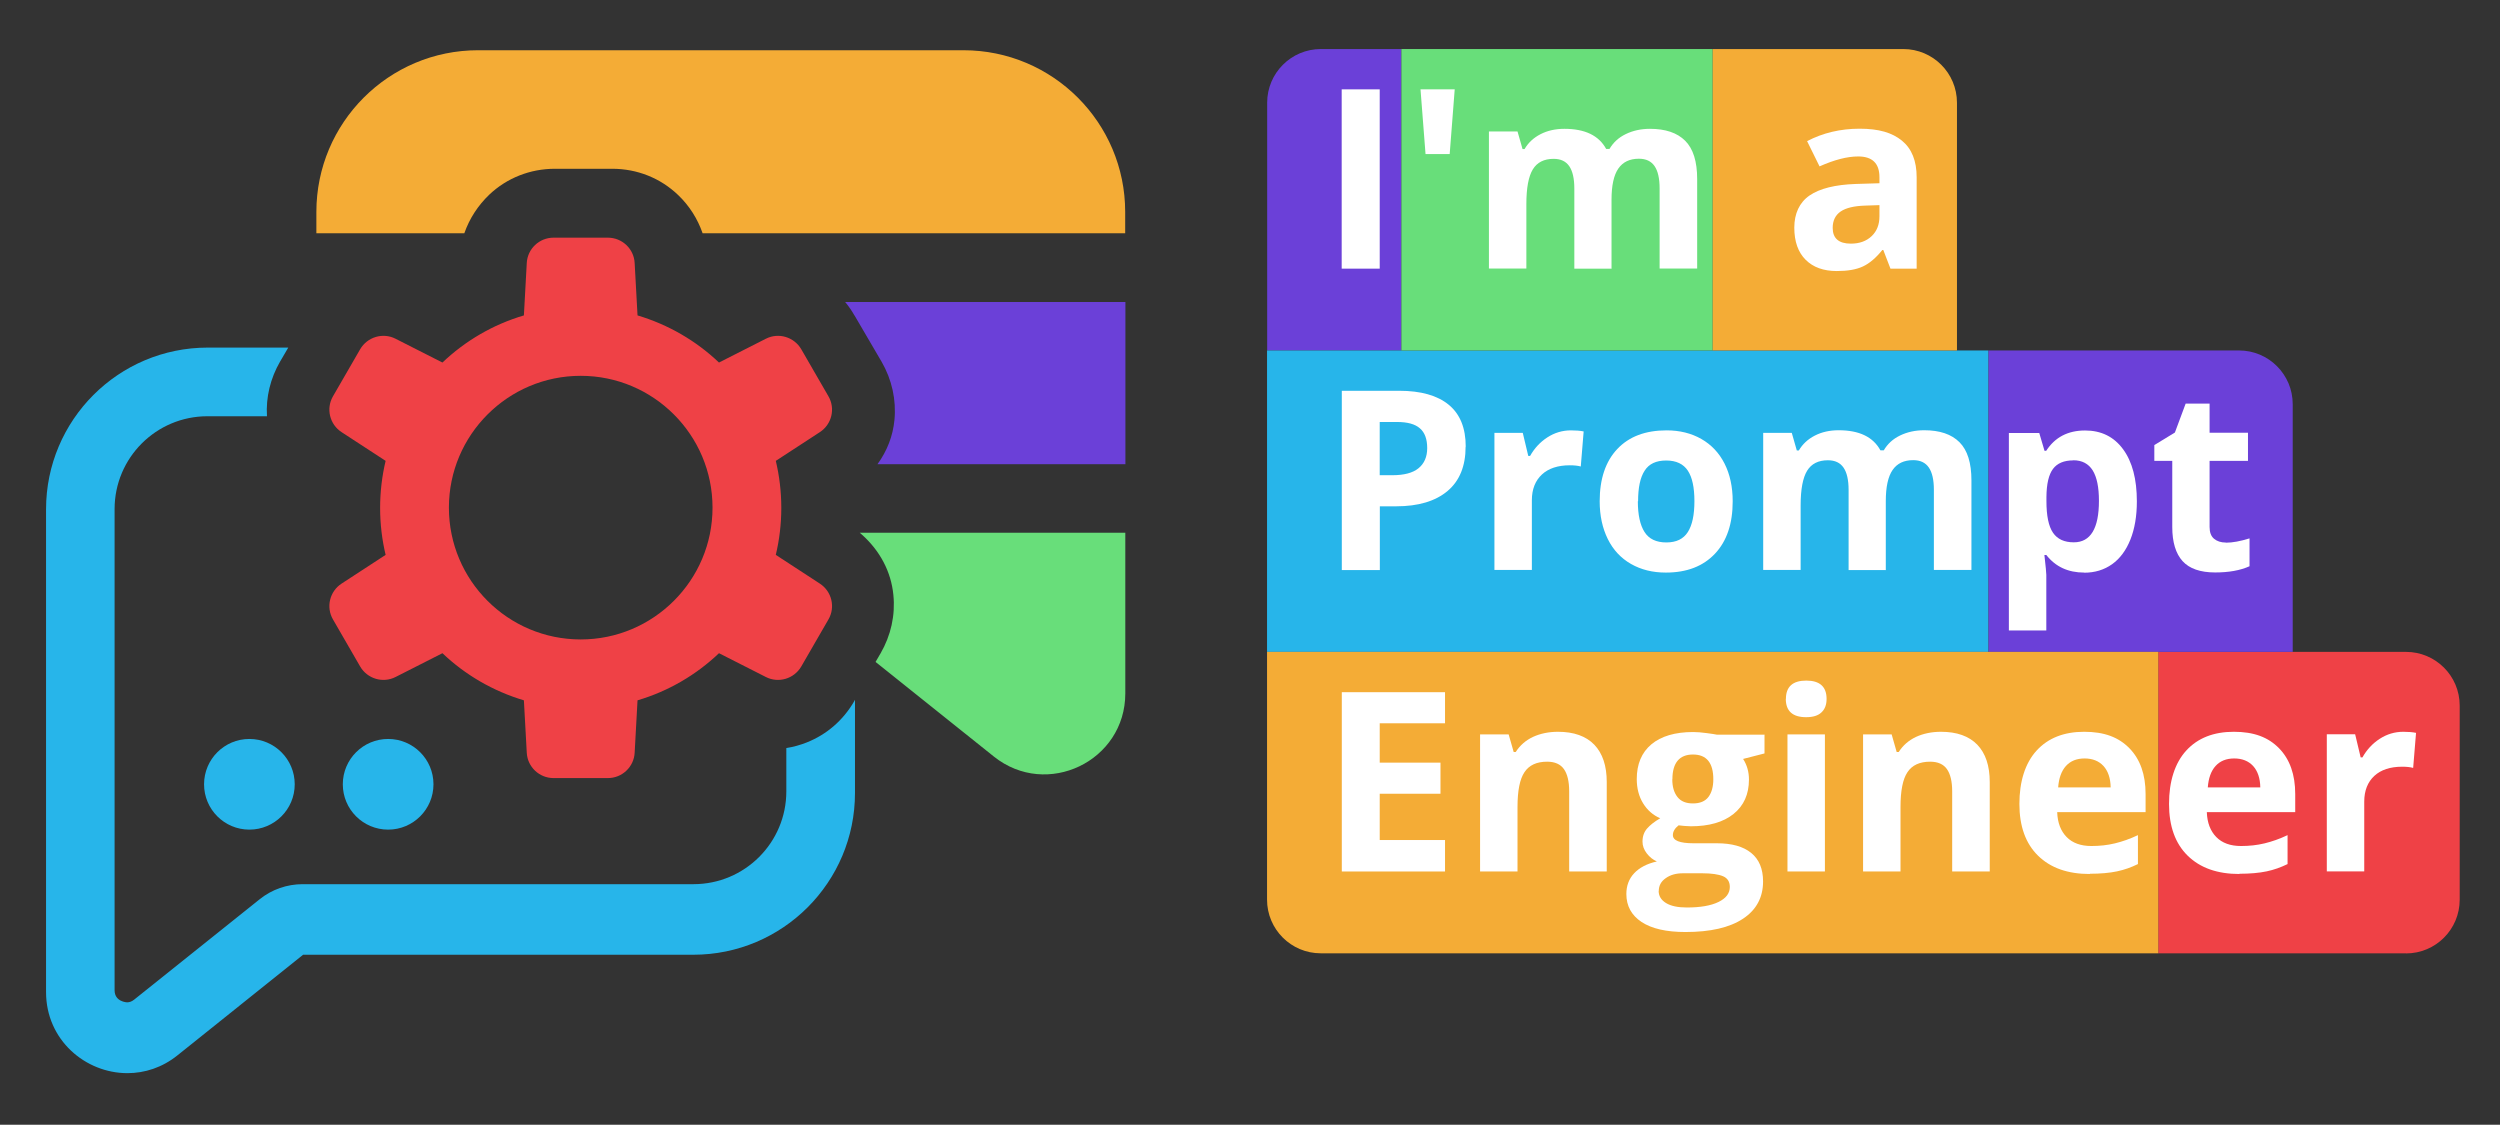 <?xml version="1.0" encoding="UTF-8"?><svg id="a" xmlns="http://www.w3.org/2000/svg" viewBox="0 0 209.01 94.03"><rect x="0" y="0" width="209.01" height="94.03" fill="#333333" stroke="none"/><defs><style>.b{fill:#fff;}.c{fill:#f4ac36;}.d{fill:#6b40d8;}.e{fill:#ef4146;}.f{fill:#27b5ea;}.g{fill:#68de7a;}</style></defs><path class="d" d="m71.44,26.37l2.24,3.83s.01.02.02.03c.87,1.51,1.24,3.2,1.08,4.88-.13,1.35-.62,2.6-1.42,3.7h20.73v-13.56h-23.43c.29.35.55.72.78,1.13Z"/><path class="c" d="m80.56,4.2h-40.59c-7.47,0-13.52,6.06-13.52,13.52v1.78h12.37c.43-1.23,1.14-2.32,2.09-3.23,1.48-1.4,3.43-2.16,5.48-2.16h4.8c2.08,0,4.03.78,5.51,2.2.93.89,1.62,1.98,2.04,3.19h35.33v-1.78c0-7.47-6.06-13.52-13.52-13.52Z"/><path class="g" d="m72.03,44.67c1.55,1.38,2.47,3.13,2.66,5.07.17,1.69-.2,3.38-1.08,4.9,0,0-.01.02-.02.03l-.39.67,9.89,7.91c4.43,3.54,10.99.39,10.99-5.28v-13.43h-22.2c.05.04.1.08.15.13Z"/><path class="f" d="m71.42,58.62c-.92,1.59-2.29,2.78-3.97,3.45-.56.22-1.13.38-1.71.47v3.62c0,4.29-3.48,7.76-7.76,7.76H25.31c-1.31,0-2.58.44-3.6,1.26l-10.49,8.39c-.2.16-.39.23-.6.23-.01,0-1.04-.04-1.04-1.01v-40.23c0-4.29,3.48-7.76,7.76-7.76h4.98c-.1-1.58.28-3.16,1.1-4.58,0,0,.01-.02.02-.03l.66-1.13h-6.73c-7.47,0-13.52,6.06-13.52,13.52v40.36c0,4.02,3.3,6.78,6.8,6.78,1.44,0,2.91-.46,4.2-1.5l10.49-8.4h32.62c7.47,0,13.52-6.06,13.52-13.52v-7.79l-.06.1Z"/><circle class="f" cx="20.85" cy="65.57" r="3.79"/><circle class="f" cx="32.45" cy="65.57" r="3.79"/><path class="e" d="m68.54,48.79l-3.68-2.4c.3-1.26.46-2.58.46-3.93s-.16-2.67-.46-3.93l3.68-2.4c1-.65,1.32-1.97.72-3l-2.27-3.93c-.6-1.03-1.9-1.42-2.96-.88l-3.92,1.99c-1.9-1.81-4.23-3.17-6.81-3.94l-.24-4.38c-.06-1.19-1.05-2.12-2.24-2.12h-4.54c-1.19,0-2.18.93-2.24,2.12l-.24,4.38c-2.58.76-4.91,2.13-6.81,3.94l-3.92-1.99c-1.06-.54-2.36-.15-2.96.88l-2.27,3.93c-.6,1.03-.28,2.35.72,3l3.68,2.4c-.3,1.26-.46,2.58-.46,3.93s.16,2.67.46,3.93l-3.68,2.4c-1,.65-1.32,1.97-.72,3l2.27,3.93c.6,1.03,1.9,1.42,2.96.88l3.92-1.99c1.9,1.81,4.23,3.17,6.81,3.94l.24,4.38c.06,1.19,1.05,2.12,2.24,2.12h4.54c1.19,0,2.18-.93,2.24-2.12l.24-4.38c2.58-.76,4.91-2.13,6.81-3.94l3.92,1.99c1.06.54,2.36.15,2.96-.88l2.27-3.93c.6-1.03.28-2.35-.72-3Zm-19.99,4.67c-6.09,0-11.02-4.94-11.02-11.02s4.94-11.02,11.02-11.02,11.02,4.94,11.02,11.02-4.94,11.02-11.02,11.02Z"/><path class="e" d="m184.93,54.5h20.71v25.2h-20.71c-2.48,0-4.49-2.01-4.49-4.49v-16.23c0-2.48,2.01-4.49,4.49-4.49Z" transform="translate(386.08 134.2) rotate(180)"/><path class="d" d="m110.42,4.1h6.74v25.2h-11.22V8.59c0-2.48,2.01-4.49,4.49-4.49Z"/><path class="d" d="m166.23,29.3h25.43v25.2h-20.95c-2.48,0-4.49-2.01-4.49-4.49v-20.71h0Z" transform="translate(357.9 83.8) rotate(180)"/><rect class="f" x="105.93" y="29.3" width="60.3" height="25.2"/><path class="c" d="m105.93,54.5h74.51v25.2h-70.02c-2.48,0-4.49-2.01-4.49-4.49v-20.71h0Z"/><rect class="g" x="117.16" y="4.1" width="26.03" height="25.2" transform="translate(260.35 33.4) rotate(180)"/><path class="c" d="m143.19,4.1h15.93c2.48,0,4.49,2.01,4.49,4.49v20.71h-20.42V4.1h0Z"/><path class="b" d="m112.17,22.46V7.47h3.18v14.99h-3.18Z"/><path class="b" d="m121.62,7.47l-.42,5.41h-2.02l-.42-5.41h2.86Z"/><path class="b" d="m134.75,22.46h-3.13v-6.7c0-.83-.14-1.45-.42-1.86-.28-.41-.71-.62-1.31-.62-.8,0-1.38.29-1.74.88s-.54,1.56-.54,2.9v5.39h-3.13v-11.46h2.39l.42,1.47h.17c.31-.53.75-.94,1.33-1.24.58-.3,1.25-.45,2-.45,1.72,0,2.88.56,3.49,1.68h.28c.31-.53.76-.95,1.36-1.24.6-.29,1.27-.44,2.02-.44,1.3,0,2.28.33,2.95,1s1,1.73,1,3.2v7.48h-3.14v-6.7c0-.83-.14-1.45-.42-1.86-.28-.41-.71-.62-1.31-.62-.77,0-1.34.27-1.72.82-.38.55-.57,1.42-.57,2.6v5.75Z"/><path class="b" d="m158.05,22.46l-.6-1.56h-.08c-.53.66-1.07,1.12-1.63,1.38-.56.26-1.28.38-2.18.38-1.1,0-1.97-.31-2.6-.94s-.95-1.52-.95-2.69.43-2.11,1.28-2.69c.85-.58,2.13-.9,3.85-.96l1.99-.06v-.5c0-1.16-.59-1.74-1.78-1.74-.92,0-1.99.28-3.23.83l-1.04-2.11c1.32-.69,2.78-1.04,4.39-1.04s2.72.33,3.54,1,1.23,1.69,1.23,3.06v7.64h-2.18Zm-.92-5.31l-1.21.04c-.91.03-1.59.19-2.03.49s-.67.76-.67,1.37c0,.88.51,1.32,1.52,1.32.72,0,1.3-.21,1.74-.63s.65-.97.65-1.66v-.94Z"/><path class="b" d="m122.53,37.35c0,1.61-.5,2.85-1.51,3.7s-2.44,1.28-4.3,1.28h-1.36v5.33h-3.18v-14.99h4.79c1.82,0,3.2.39,4.15,1.17.95.78,1.42,1.95,1.42,3.5Zm-7.18,2.38h1.05c.98,0,1.71-.19,2.19-.58s.73-.95.73-1.69-.2-1.3-.61-1.65c-.41-.36-1.04-.53-1.91-.53h-1.45v4.45Z"/><path class="b" d="m131.34,35.98c.42,0,.78.03,1.06.09l-.24,2.93c-.25-.07-.56-.1-.92-.1-1,0-1.78.26-2.33.77s-.84,1.23-.84,2.15v5.83h-3.13v-11.46h2.37l.46,1.93h.15c.36-.64.84-1.16,1.44-1.55.6-.39,1.26-.59,1.97-.59Z"/><path class="b" d="m144.86,41.91c0,1.87-.49,3.33-1.48,4.38s-2.35,1.58-4.11,1.58c-1.1,0-2.07-.24-2.91-.72-.84-.48-1.49-1.17-1.94-2.08s-.68-1.96-.68-3.16c0-1.87.49-3.33,1.47-4.37s2.35-1.56,4.12-1.56c1.1,0,2.07.24,2.91.72s1.49,1.17,1.94,2.06.68,1.94.68,3.15Zm-7.93,0c0,1.13.19,1.99.56,2.57.37.58.98.87,1.82.87s1.43-.29,1.8-.87c.37-.58.55-1.44.55-2.58s-.18-1.99-.55-2.55-.97-.85-1.81-.85-1.44.28-1.8.85c-.37.56-.55,1.42-.55,2.56Z"/><path class="b" d="m157.68,47.66h-3.13v-6.7c0-.83-.14-1.45-.42-1.86-.28-.41-.71-.62-1.31-.62-.8,0-1.38.29-1.74.88s-.54,1.56-.54,2.9v5.39h-3.13v-11.46h2.39l.42,1.47h.17c.31-.53.75-.94,1.33-1.24.58-.3,1.25-.45,2-.45,1.72,0,2.88.56,3.49,1.68h.28c.31-.53.76-.95,1.36-1.24.6-.29,1.27-.44,2.02-.44,1.3,0,2.28.33,2.95,1s1,1.73,1,3.2v7.48h-3.14v-6.7c0-.83-.14-1.45-.42-1.86-.28-.41-.71-.62-1.31-.62-.77,0-1.34.27-1.72.82-.38.55-.57,1.42-.57,2.6v5.75Z"/><path class="b" d="m174.25,47.87c-1.35,0-2.4-.49-3.17-1.47h-.16c.11.96.16,1.51.16,1.66v4.65h-3.13v-16.51h2.54l.44,1.49h.14c.73-1.13,1.81-1.7,3.25-1.7,1.35,0,2.41.52,3.18,1.57s1.15,2.5,1.15,4.36c0,1.22-.18,2.29-.54,3.19-.36.9-.87,1.59-1.53,2.06s-1.44.71-2.34.71Zm-.92-9.38c-.77,0-1.34.24-1.69.71-.36.48-.54,1.26-.55,2.35v.34c0,1.23.18,2.11.55,2.65s.95.8,1.74.8c1.4,0,2.1-1.16,2.1-3.47,0-1.13-.17-1.97-.52-2.54-.35-.56-.89-.85-1.62-.85Z"/><path class="b" d="m186.1,45.37c.55,0,1.2-.12,1.97-.36v2.33c-.78.35-1.74.52-2.87.52-1.25,0-2.16-.32-2.73-.95s-.86-1.58-.86-2.85v-5.53h-1.5v-1.32l1.72-1.05.9-2.42h2v2.44h3.21v2.35h-3.21v5.53c0,.44.12.77.37.98s.58.32.99.32Z"/><path class="b" d="m120.81,72.86h-8.63v-14.99h8.63v2.6h-5.46v3.29h5.08v2.6h-5.08v3.87h5.46v2.62Z"/><path class="b" d="m134.32,72.86h-3.13v-6.7c0-.83-.15-1.45-.44-1.86s-.76-.62-1.4-.62c-.88,0-1.51.29-1.9.88-.39.58-.58,1.55-.58,2.91v5.39h-3.13v-11.46h2.39l.42,1.47h.17c.35-.55.83-.97,1.44-1.26.61-.28,1.31-.43,2.09-.43,1.33,0,2.34.36,3.04,1.08.69.72,1.04,1.76,1.04,3.12v7.48Z"/><path class="b" d="m147.52,61.4v1.59l-1.79.46c.33.51.49,1.09.49,1.72,0,1.23-.43,2.19-1.29,2.88-.86.69-2.05,1.03-3.57,1.03l-.56-.03-.46-.05c-.32.25-.48.52-.48.82,0,.45.57.68,1.72.68h1.95c1.26,0,2.22.27,2.88.81.66.54.99,1.33.99,2.38,0,1.34-.56,2.38-1.68,3.12-1.12.74-2.72,1.11-4.81,1.11-1.6,0-2.82-.28-3.67-.84-.84-.56-1.27-1.34-1.27-2.34,0-.69.22-1.27.65-1.73s1.06-.8,1.9-.99c-.32-.14-.6-.36-.84-.67-.24-.31-.36-.64-.36-.99,0-.44.13-.8.38-1.09s.62-.58,1.1-.86c-.6-.26-1.08-.68-1.43-1.25-.35-.57-.53-1.25-.53-2.03,0-1.25.41-2.22,1.22-2.9s1.98-1.03,3.49-1.03c.32,0,.7.03,1.14.09.44.06.72.1.85.13h4Zm-8.85,13.08c0,.43.21.77.62,1.02s.99.37,1.74.37c1.12,0,2-.15,2.64-.46s.95-.73.95-1.26c0-.43-.19-.73-.56-.89s-.96-.25-1.74-.25h-1.62c-.57,0-1.05.13-1.44.41-.39.27-.58.63-.58,1.07Zm1.14-9.33c0,.62.14,1.11.43,1.48s.72.54,1.3.54,1.02-.18,1.29-.54.41-.85.41-1.48c0-1.38-.57-2.07-1.7-2.07s-1.72.69-1.72,2.07Z"/><path class="b" d="m149.31,58.43c0-1.02.57-1.53,1.7-1.53s1.7.51,1.7,1.53c0,.49-.14.86-.43,1.13-.28.27-.71.4-1.28.4-1.13,0-1.7-.51-1.7-1.54Zm3.26,14.43h-3.13v-11.46h3.13v11.46Z"/><path class="b" d="m166.34,72.86h-3.13v-6.7c0-.83-.15-1.45-.44-1.86s-.76-.62-1.4-.62c-.88,0-1.51.29-1.9.88-.39.58-.58,1.55-.58,2.91v5.39h-3.13v-11.46h2.39l.42,1.47h.17c.35-.55.83-.97,1.44-1.26.61-.28,1.31-.43,2.09-.43,1.33,0,2.34.36,3.04,1.08.69.72,1.04,1.76,1.04,3.12v7.48Z"/><path class="b" d="m174.72,73.07c-1.85,0-3.29-.51-4.33-1.53s-1.56-2.46-1.56-4.33.48-3.41,1.44-4.46c.96-1.05,2.29-1.57,3.98-1.57s2.88.46,3.78,1.38,1.35,2.2,1.35,3.82v1.52h-7.39c.03.89.3,1.58.79,2.08s1.18.75,2.07.75c.69,0,1.34-.07,1.96-.22s1.26-.37,1.93-.69v2.42c-.55.27-1.13.48-1.75.61-.62.13-1.38.2-2.28.2Zm-.44-9.66c-.66,0-1.18.21-1.56.63-.38.42-.59,1.02-.65,1.79h4.39c-.01-.77-.22-1.37-.6-1.79-.39-.42-.92-.63-1.58-.63Z"/><path class="b" d="m187.23,73.07c-1.85,0-3.29-.51-4.33-1.53s-1.56-2.46-1.56-4.33.48-3.41,1.44-4.46c.96-1.05,2.29-1.57,3.98-1.57s2.88.46,3.78,1.38,1.35,2.2,1.35,3.82v1.52h-7.39c.03.89.3,1.58.79,2.08s1.18.75,2.07.75c.69,0,1.34-.07,1.96-.22s1.26-.37,1.93-.69v2.42c-.55.27-1.13.48-1.75.61-.62.13-1.38.2-2.28.2Zm-.44-9.66c-.66,0-1.18.21-1.56.63-.38.42-.59,1.02-.65,1.79h4.39c-.01-.77-.22-1.37-.6-1.79-.39-.42-.92-.63-1.58-.63Z"/><path class="b" d="m200.93,61.18c.42,0,.78.03,1.06.09l-.24,2.93c-.25-.07-.56-.1-.92-.1-1,0-1.78.26-2.33.77s-.84,1.23-.84,2.15v5.83h-3.13v-11.46h2.37l.46,1.93h.15c.36-.64.84-1.16,1.44-1.55.6-.39,1.26-.59,1.97-.59Z"/></svg>